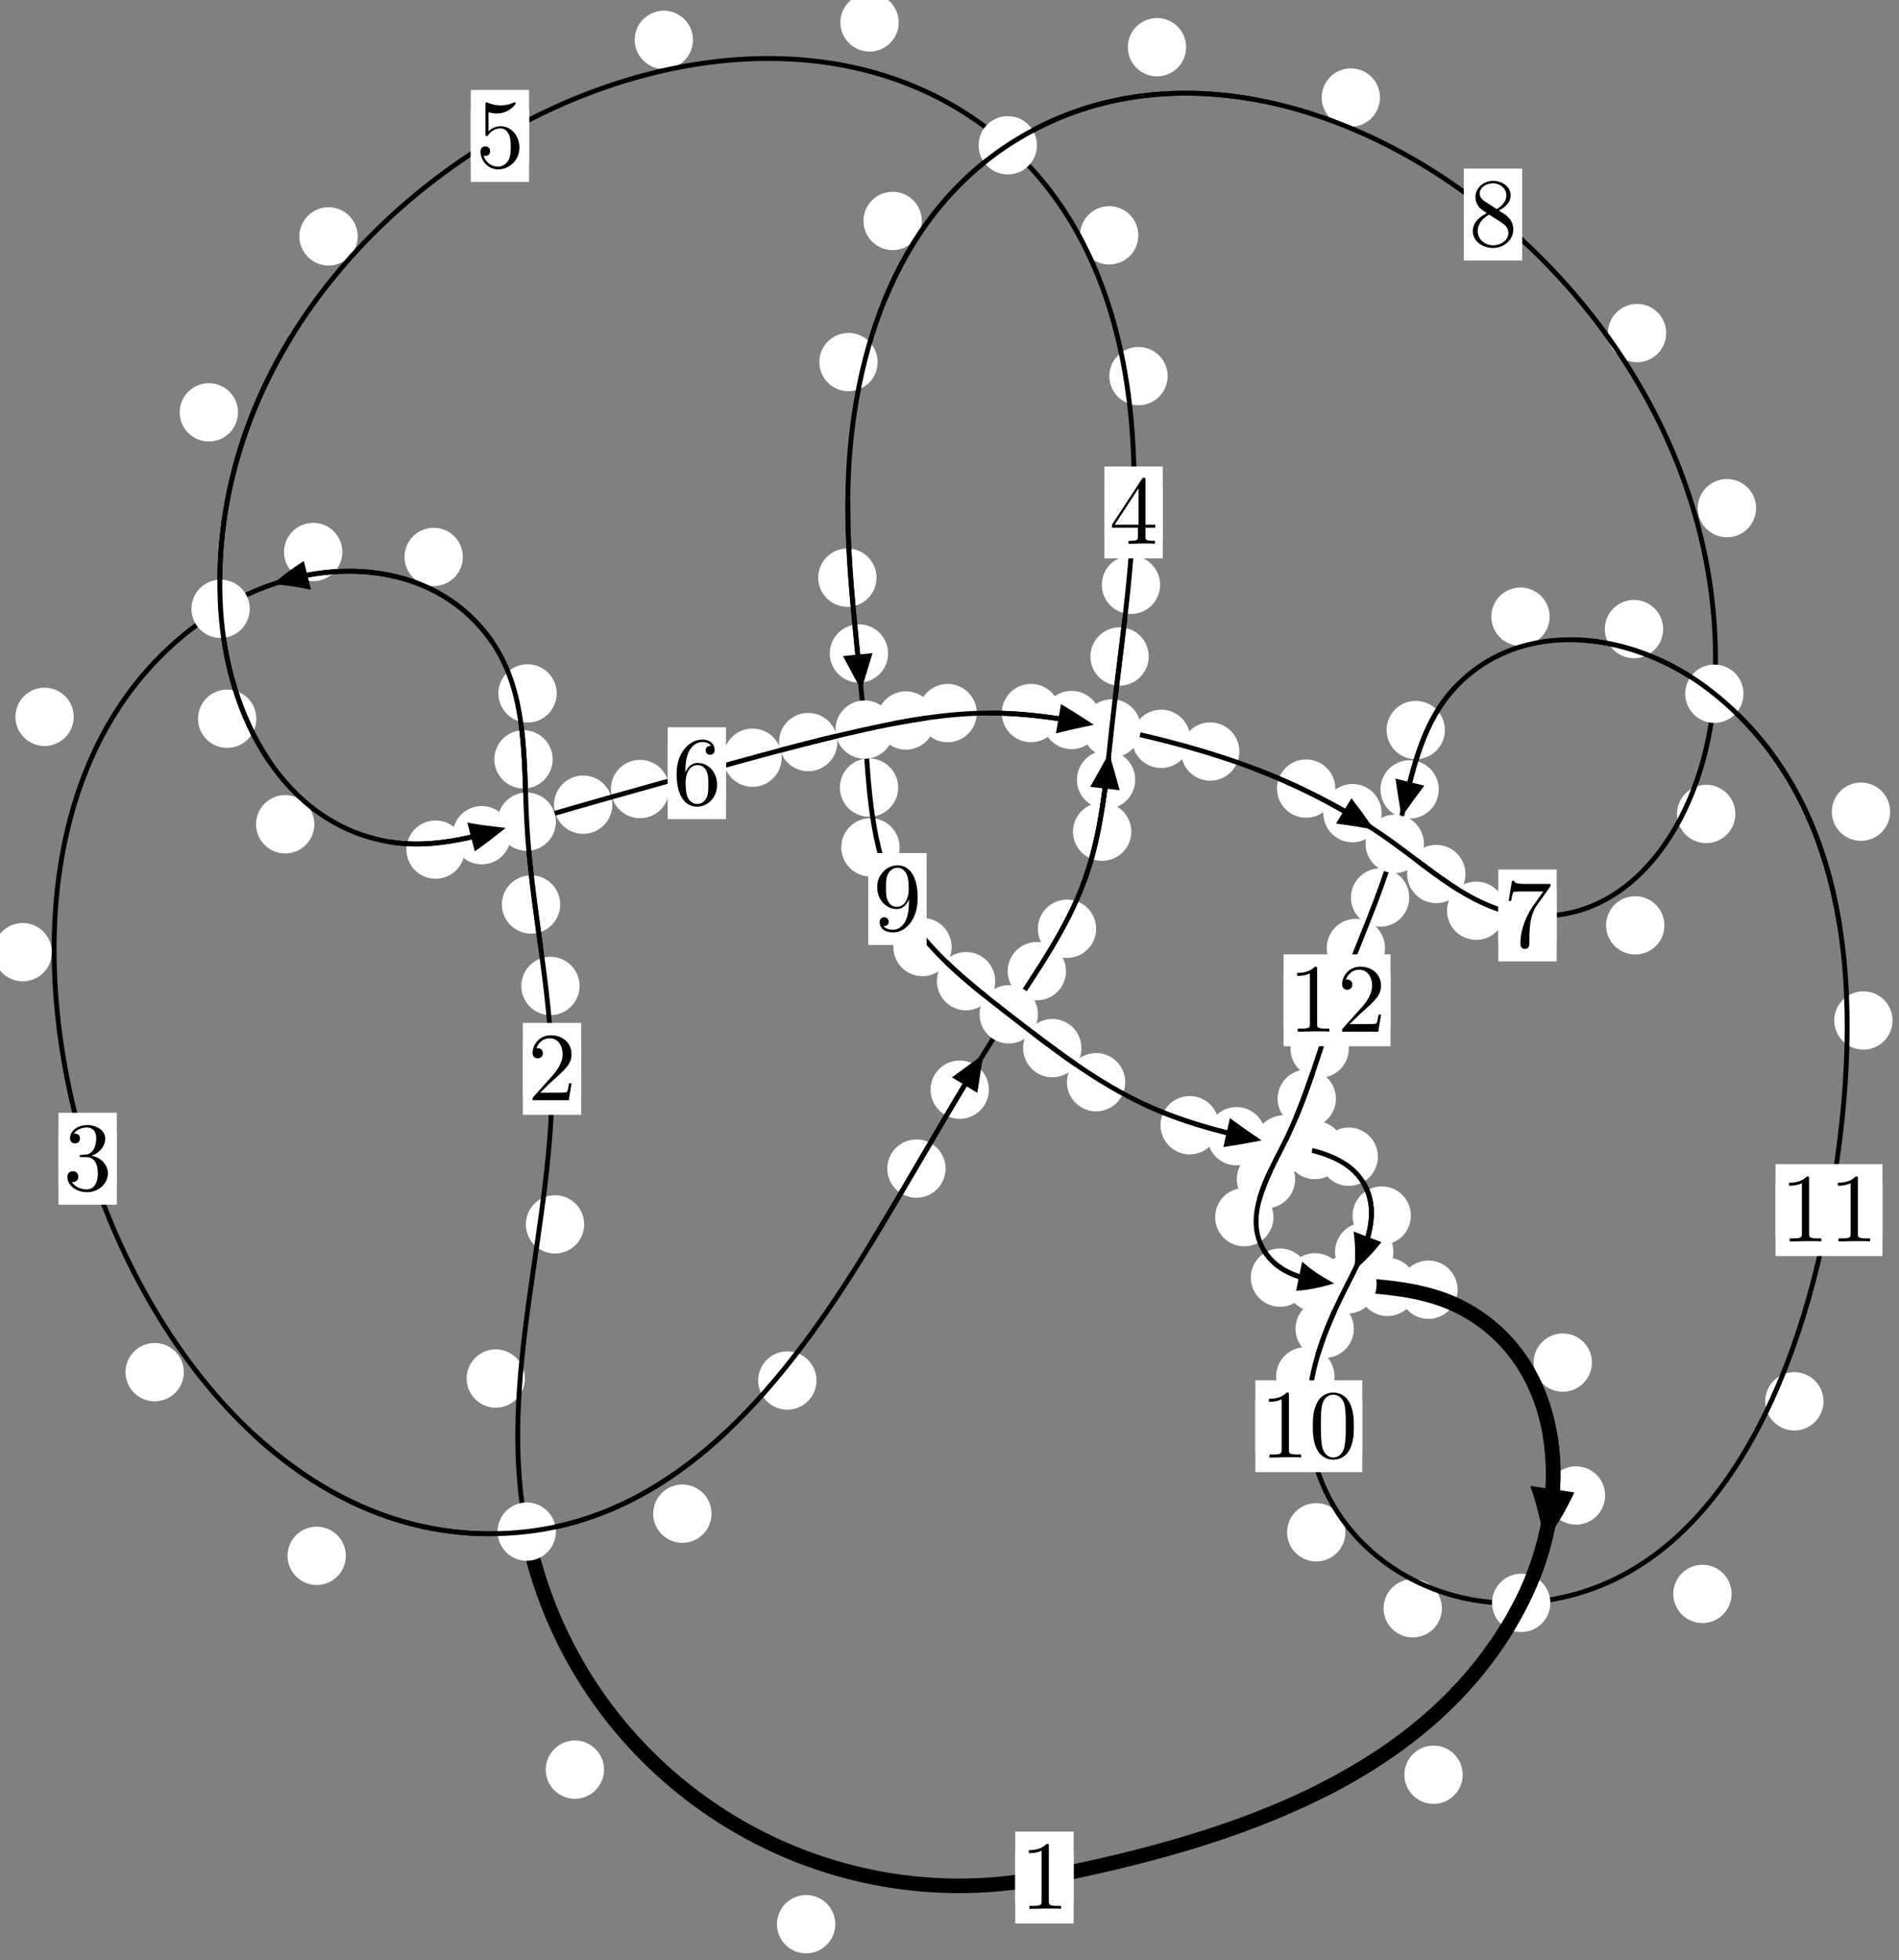 <?xml version="1.0"?>
<!-- Created by MetaPost 1.999 on 2021.07.06:0013 -->
<svg version="1.1" xmlns="http://www.w3.org/2000/svg" xmlns:xlink="http://www.w3.org/1999/xlink" width="194.682" height="200.917" viewBox="0 0 194.682 200.917">
<rect x="0" y="0" width="194.682" height="200.917" fill="#808080" stroke="none"/>
<!-- Original BoundingBox: -54.661392 -43.228943 140.021027 157.688080 -->
  <defs>
    <g transform="scale(0.01,0.01)" id="GLYPHcmr10_48">
      <path style="fill-rule: evenodd;" d="M460 -320C460 -400,455 -480,420 -554C374 -650,292 -666,250 -666C190 -666,117 -640,76 -547C44 -478,39 -400,39 -320C39 -245,43 -155,84 -79C127 2,200 22,249 22C303 22,379 1,423 -94C455 -163,460 -241,460 -320M249 -0C210 -0,151 -25,133 -121C122 -181,122 -273,122 -332C122 -396,122 -462,130 -516C149 -635,224 -644,249 -644C282 -644,348 -626,367 -527C377 -471,377 -395,377 -332C377 -257,377 -189,366 -125C351 -30,294 -0,249 -0"></path>
    </g>
    <g transform="scale(0.01,0.01)" id="GLYPHcmr10_49">
      <path style="fill-rule: evenodd;" d="M294 -640C294 -664,294 -666,271 -666C209 -602,121 -602,89 -602L89 -571C109 -571,168 -571,220 -597L220 -79C220 -43,217 -31,127 -31L95 -31L95 -0L257 -0L130 -3L217 -3L257 -3L297 -3L384 -3L419 -0L419 -31L387 -31C297 -31,294 -42,294 -79"></path>
    </g>
    <g transform="scale(0.01,0.01)" id="GLYPHcmr10_50">
      <path style="fill-rule: evenodd;" d="M127 -77L233 -180C389 -318,449 -372,449 -472C449 -586,359 -666,237 -666C124 -666,50 -574,50 -485C50 -429,100 -429,103 -429C120 -429,155 -441,155 -482C155 -508,137 -534,102 -534C94 -534,92 -534,89 -533C112 -598,166 -635,224 -635C315 -635,358 -554,358 -472C358 -392,308 -313,253 -251L61 -37C50 -26,50 -24,50 -0L421 -0L449 -174L424 -174C419 -144,412 -100,402 -85C395 -77,329 -77,307 -77"></path>
    </g>
    <g transform="scale(0.01,0.01)" id="GLYPHcmr10_51">
      <path style="fill-rule: evenodd;" d="M290 -352C372 -379,430 -449,430 -528C430 -610,342 -666,246 -666C145 -666,69 -606,69 -530C69 -497,91 -478,120 -478C151 -478,171 -500,171 -529C171 -579,124 -579,109 -579C140 -628,206 -641,242 -641C283 -641,338 -619,338 -529C338 -517,336 -459,310 -415C280 -367,246 -364,221 -363C213 -362,189 -360,182 -360C174 -359,167 -358,167 -348C167 -337,174 -337,191 -337L235 -337C317 -337,354 -269,354 -171C354 -35,285 -6,241 -6C198 -6,123 -23,88 -82C123 -77,154 -99,154 -137C154 -173,127 -193,98 -193C74 -193,42 -179,42 -135C42 -44,135 22,244 22C366 22,457 -69,457 -171C457 -253,394 -331,290 -352"></path>
    </g>
    <g transform="scale(0.01,0.01)" id="GLYPHcmr10_52">
      <path style="fill-rule: evenodd;" d="M294 -165L294 -78C294 -42,292 -31,218 -31L197 -31L197 -0L332 -0L238 -3L290 -3L332 -3L374 -3L427 -3L468 -0L468 -31L447 -31C373 -31,371 -42,371 -78L371 -165L471 -165L471 -196L371 -196L371 -651C371 -671,371 -677,355 -677C346 -677,343 -677,335 -665L28 -196L28 -165M300 -196L56 -196L300 -569"></path>
    </g>
    <g transform="scale(0.01,0.01)" id="GLYPHcmr10_53">
      <path style="fill-rule: evenodd;" d="M449 -201C449 -320,367 -420,259 -420C211 -420,168 -404,132 -369L132 -564C152 -558,185 -551,217 -551C340 -551,410 -642,410 -655C410 -661,407 -666,400 -666C399 -666,397 -666,392 -663C372 -654,323 -634,256 -634C216 -634,170 -641,123 -662C115 -665,113 -665,111 -665C101 -665,101 -657,101 -641L101 -345C101 -327,101 -319,115 -319C122 -319,124 -322,128 -328C139 -344,176 -398,257 -398C309 -398,334 -352,342 -334C358 -297,360 -258,360 -208C360 -173,360 -113,336 -71C312 -32,275 -6,229 -6C156 -6,99 -59,82 -118C85 -117,88 -116,99 -116C132 -116,149 -141,149 -165C149 -189,132 -214,99 -214C85 -214,50 -207,50 -161C50 -75,119 22,231 22C347 22,449 -74,449 -201"></path>
    </g>
    <g transform="scale(0.01,0.01)" id="GLYPHcmr10_54">
      <path style="fill-rule: evenodd;" d="M132 -328L132 -352C132 -605,256 -641,307 -641C331 -641,373 -635,395 -601C380 -601,340 -601,340 -556C340 -525,364 -510,386 -510C402 -510,432 -519,432 -558C432 -618,388 -666,305 -666C177 -666,42 -537,42 -316C42 -49,158 22,251 22C362 22,457 -72,457 -204C457 -331,368 -427,257 -427C189 -427,152 -376,132 -328M251 -6C188 -6,158 -66,152 -81C134 -128,134 -208,134 -226C134 -304,166 -404,256 -404C272 -404,318 -404,349 -342C367 -305,367 -254,367 -205C367 -157,367 -107,350 -71C320 -11,274 -6,251 -6"></path>
    </g>
    <g transform="scale(0.01,0.01)" id="GLYPHcmr10_55">
      <path style="fill-rule: evenodd;" d="M476 -609C485 -621,485 -623,485 -644L242 -644C120 -644,118 -657,114 -676L89 -676L56 -470L81 -470C84 -486,93 -549,106 -561C113 -567,191 -567,204 -567L411 -567C400 -551,321 -442,299 -409C209 -274,176 -135,176 -33C176 -23,176 22,222 22C268 22,268 -23,268 -33L268 -84C268 -139,271 -194,279 -248C283 -271,297 -357,341 -419"></path>
    </g>
    <g transform="scale(0.01,0.01)" id="GLYPHcmr10_56">
      <path style="fill-rule: evenodd;" d="M163 -457C117 -487,113 -521,113 -538C113 -599,178 -641,249 -641C322 -641,386 -589,386 -517C386 -460,347 -412,287 -377M309 -362C381 -399,430 -451,430 -517C430 -609,341 -666,250 -666C150 -666,69 -592,69 -499C69 -481,71 -436,113 -389C124 -377,161 -352,186 -335C128 -306,42 -250,42 -151C42 -45,144 22,249 22C362 22,457 -61,457 -168C457 -204,446 -249,408 -291C389 -312,373 -322,309 -362M209 -320L332 -242C360 -223,407 -193,407 -132C407 -58,332 -6,250 -6C164 -6,92 -68,92 -151C92 -209,124 -273,209 -320"></path>
    </g>
    <g transform="scale(0.01,0.01)" id="GLYPHcmr10_57">
      <path style="fill-rule: evenodd;" d="M367 -318L367 -286C367 -52,263 -6,205 -6C188 -6,134 -8,107 -42C151 -42,159 -71,159 -88C159 -119,135 -134,113 -134C97 -134,67 -125,67 -86C67 -19,121 22,206 22C335 22,457 -114,457 -329C457 -598,342 -666,253 -666C198 -666,149 -648,106 -603C65 -558,42 -516,42 -441C42 -316,130 -218,242 -218C303 -218,344 -260,367 -318M243 -241C227 -241,181 -241,150 -304C132 -341,132 -391,132 -440C132 -494,132 -541,153 -578C180 -628,218 -641,253 -641C299 -641,332 -607,349 -562C361 -530,365 -467,365 -421C365 -338,331 -241,243 -241"></path>
    </g>
  </defs>
  <path d="M85.631 197.24C85.631 196.448,85.316 195.687,84.755 195.127C84.195 194.566,83.435 194.251,82.642 194.251C81.849 194.251,81.089 194.566,80.529 195.127C79.968 195.687,79.653 196.448,79.653 197.24C79.653 198.033,79.968 198.793,80.529 199.354C81.089 199.914,81.849 200.229,82.642 200.229C83.435 200.229,84.195 199.914,84.755 199.354C85.316 198.793,85.631 198.033,85.631 197.24Z" style="fill: rgb(100%,100%,100%);stroke: none;"></path>
  <path d="M110.062 192.461C110.062 191.668,109.747 190.908,109.187 190.347C108.626 189.787,107.866 189.472,107.073 189.472C106.281 189.472,105.521 189.787,104.96 190.347C104.4 190.908,104.085 191.668,104.085 192.461C104.085 193.253,104.4 194.014,104.96 194.574C105.521 195.135,106.281 195.45,107.073 195.45C107.866 195.45,108.626 195.135,109.187 194.574C109.747 194.014,110.062 193.253,110.062 192.461Z" style="fill: rgb(100%,100%,100%);stroke: none;"></path>
  <path d="M53.815 141.309C53.815 140.516,53.5 139.756,52.94 139.196C52.379 138.635,51.619 138.32,50.826 138.32C50.034 138.32,49.274 138.635,48.713 139.196C48.153 139.756,47.838 140.516,47.838 141.309C47.838 142.102,48.153 142.862,48.713 143.422C49.274 143.983,50.034 144.298,50.826 144.298C51.619 144.298,52.379 143.983,52.94 143.422C53.5 142.862,53.815 142.102,53.815 141.309Z" style="fill: rgb(100%,100%,100%);stroke: none;"></path>
  <path d="M61.924 181.4C61.924 180.608,61.609 179.847,61.048 179.287C60.488 178.727,59.728 178.412,58.935 178.412C58.142 178.412,57.382 178.727,56.822 179.287C56.261 179.847,55.946 180.608,55.946 181.4C55.946 182.193,56.261 182.953,56.822 183.514C57.382 184.074,58.142 184.389,58.935 184.389C59.728 184.389,60.488 184.074,61.048 183.514C61.609 182.953,61.924 182.193,61.924 181.4Z" style="fill: rgb(100%,100%,100%);stroke: none;"></path>
  <path d="M59.418 101.067C59.418 100.274,59.103 99.514,58.542 98.954C57.982 98.393,57.222 98.078,56.429 98.078C55.636 98.078,54.876 98.393,54.316 98.954C53.755 99.514,53.44 100.274,53.44 101.067C53.44 101.86,53.755 102.62,54.316 103.18C54.876 103.741,55.636 104.056,56.429 104.056C57.222 104.056,57.982 103.741,58.542 103.18C59.103 102.62,59.418 101.86,59.418 101.067Z" style="fill: rgb(100%,100%,100%);stroke: none;"></path>
  <path d="M59.887 125.503C59.887 124.711,59.572 123.95,59.012 123.39C58.451 122.83,57.691 122.515,56.898 122.515C56.106 122.515,55.346 122.83,54.785 123.39C54.225 123.95,53.91 124.711,53.91 125.503C53.91 126.296,54.225 127.056,54.785 127.617C55.346 128.177,56.106 128.492,56.898 128.492C57.691 128.492,58.451 128.177,59.012 127.617C59.572 127.056,59.887 126.296,59.887 125.503Z" style="fill: rgb(100%,100%,100%);stroke: none;"></path>
  <path d="M56.657 77.838C56.657 77.046,56.342 76.285,55.782 75.725C55.221 75.164,54.461 74.85,53.668 74.85C52.876 74.85,52.116 75.164,51.555 75.725C50.995 76.285,50.68 77.046,50.68 77.838C50.68 78.631,50.995 79.391,51.555 79.952C52.116 80.512,52.876 80.827,53.668 80.827C54.461 80.827,55.221 80.512,55.782 79.952C56.342 79.391,56.657 78.631,56.657 77.838Z" style="fill: rgb(100%,100%,100%);stroke: none;"></path>
  <path d="M57.43 92.714C57.43 91.922,57.115 91.161,56.554 90.601C55.994 90.04,55.233 89.726,54.441 89.726C53.648 89.726,52.888 90.04,52.327 90.601C51.767 91.161,51.452 91.922,51.452 92.714C51.452 93.507,51.767 94.267,52.327 94.828C52.888 95.388,53.648 95.703,54.441 95.703C55.233 95.703,55.994 95.388,56.554 94.828C57.115 94.267,57.43 93.507,57.43 92.714Z" style="fill: rgb(100%,100%,100%);stroke: none;"></path>
  <path d="M47.448 57.088C47.448 56.296,47.133 55.535,46.572 54.975C46.012 54.414,45.252 54.099,44.459 54.099C43.666 54.099,42.906 54.414,42.346 54.975C41.785 55.535,41.47 56.296,41.47 57.088C41.47 57.881,41.785 58.641,42.346 59.202C42.906 59.762,43.666 60.077,44.459 60.077C45.252 60.077,46.012 59.762,46.572 59.202C47.133 58.641,47.448 57.881,47.448 57.088Z" style="fill: rgb(100%,100%,100%);stroke: none;"></path>
  <path d="M57.073 71.078C57.073 70.285,56.758 69.525,56.197 68.964C55.637 68.404,54.877 68.089,54.084 68.089C53.291 68.089,52.531 68.404,51.971 68.964C51.41 69.525,51.095 70.285,51.095 71.078C51.095 71.87,51.41 72.63,51.971 73.191C52.531 73.751,53.291 74.066,54.084 74.066C54.877 74.066,55.637 73.751,56.197 73.191C56.758 72.63,57.073 71.87,57.073 71.078Z" style="fill: rgb(100%,100%,100%);stroke: none;"></path>
  <path d="M7.556 73.48C7.556 72.687,7.241 71.927,6.681 71.367C6.12 70.806,5.36 70.491,4.568 70.491C3.775 70.491,3.015 70.806,2.454 71.367C1.894 71.927,1.579 72.687,1.579 73.48C1.579 74.273,1.894 75.033,2.454 75.593C3.015 76.154,3.775 76.469,4.568 76.469C5.36 76.469,6.12 76.154,6.681 75.593C7.241 75.033,7.556 74.273,7.556 73.48Z" style="fill: rgb(100%,100%,100%);stroke: none;"></path>
  <path d="M35.096 56.582C35.096 55.789,34.781 55.029,34.22 54.468C33.66 53.908,32.9 53.593,32.107 53.593C31.314 53.593,30.554 53.908,29.994 54.468C29.433 55.029,29.118 55.789,29.118 56.582C29.118 57.374,29.433 58.134,29.994 58.695C30.554 59.255,31.314 59.57,32.107 59.57C32.9 59.57,33.66 59.255,34.22 58.695C34.781 58.134,35.096 57.374,35.096 56.582Z" style="fill: rgb(100%,100%,100%);stroke: none;"></path>
  <path d="M18.845 140.655C18.845 139.863,18.53 139.102,17.969 138.542C17.409 137.981,16.649 137.666,15.856 137.666C15.063 137.666,14.303 137.981,13.743 138.542C13.182 139.102,12.867 139.863,12.867 140.655C12.867 141.448,13.182 142.208,13.743 142.769C14.303 143.329,15.063 143.644,15.856 143.644C16.649 143.644,17.409 143.329,17.969 142.769C18.53 142.208,18.845 141.448,18.845 140.655Z" style="fill: rgb(100%,100%,100%);stroke: none;"></path>
  <path d="M5.316 97.605C5.316 96.812,5.001 96.052,4.441 95.492C3.88 94.931,3.12 94.616,2.327 94.616C1.535 94.616,0.775 94.931,0.214 95.492C-0.346 96.052,-0.661 96.812,-0.661 97.605C-0.661 98.398,-0.346 99.158,0.214 99.718C0.775 100.279,1.535 100.594,2.327 100.594C3.12 100.594,3.88 100.279,4.441 99.718C5.001 99.158,5.316 98.398,5.316 97.605Z" style="fill: rgb(100%,100%,100%);stroke: none;"></path>
  <path d="M72.943 155.162C72.943 154.369,72.628 153.609,72.068 153.048C71.507 152.488,70.747 152.173,69.954 152.173C69.162 152.173,68.401 152.488,67.841 153.048C67.28 153.609,66.965 154.369,66.965 155.162C66.965 155.954,67.28 156.715,67.841 157.275C68.401 157.836,69.162 158.151,69.954 158.151C70.747 158.151,71.507 157.836,72.068 157.275C72.628 156.715,72.943 155.954,72.943 155.162Z" style="fill: rgb(100%,100%,100%);stroke: none;"></path>
  <path d="M35.455 159.481C35.455 158.688,35.14 157.928,34.58 157.368C34.019 156.807,33.259 156.492,32.467 156.492C31.674 156.492,30.914 156.807,30.353 157.368C29.793 157.928,29.478 158.688,29.478 159.481C29.478 160.274,29.793 161.034,30.353 161.594C30.914 162.155,31.674 162.47,32.467 162.47C33.259 162.47,34.019 162.155,34.58 161.594C35.14 161.034,35.455 160.274,35.455 159.481Z" style="fill: rgb(100%,100%,100%);stroke: none;"></path>
  <path d="M96.94 119.787C96.94 118.994,96.625 118.234,96.065 117.674C95.504 117.113,94.744 116.798,93.951 116.798C93.159 116.798,92.399 117.113,91.838 117.674C91.278 118.234,90.963 118.994,90.963 119.787C90.963 120.58,91.278 121.34,91.838 121.9C92.399 122.461,93.159 122.776,93.951 122.776C94.744 122.776,95.504 122.461,96.065 121.9C96.625 121.34,96.94 120.58,96.94 119.787Z" style="fill: rgb(100%,100%,100%);stroke: none;"></path>
  <path d="M83.705 141.51C83.705 140.717,83.39 139.957,82.829 139.397C82.269 138.836,81.509 138.521,80.716 138.521C79.923 138.521,79.163 138.836,78.603 139.397C78.042 139.957,77.727 140.717,77.727 141.51C77.727 142.303,78.042 143.063,78.603 143.623C79.163 144.184,79.923 144.499,80.716 144.499C81.509 144.499,82.269 144.184,82.829 143.623C83.39 143.063,83.705 142.303,83.705 141.51Z" style="fill: rgb(100%,100%,100%);stroke: none;"></path>
  <path d="M109.284 99.549C109.284 98.756,108.969 97.996,108.409 97.435C107.848 96.875,107.088 96.56,106.295 96.56C105.503 96.56,104.743 96.875,104.182 97.435C103.622 97.996,103.307 98.756,103.307 99.549C103.307 100.341,103.622 101.101,104.182 101.662C104.743 102.222,105.503 102.537,106.295 102.537C107.088 102.537,107.848 102.222,108.409 101.662C108.969 101.101,109.284 100.341,109.284 99.549Z" style="fill: rgb(100%,100%,100%);stroke: none;"></path>
  <path d="M101.377 111.698C101.377 110.906,101.062 110.146,100.502 109.585C99.941 109.025,99.181 108.71,98.388 108.71C97.596 108.71,96.836 109.025,96.275 109.585C95.715 110.146,95.4 110.906,95.4 111.698C95.4 112.491,95.715 113.251,96.275 113.812C96.836 114.372,97.596 114.687,98.388 114.687C99.181 114.687,99.941 114.372,100.502 113.812C101.062 113.251,101.377 112.491,101.377 111.698Z" style="fill: rgb(100%,100%,100%);stroke: none;"></path>
  <path d="M115.978 85.254C115.978 84.461,115.663 83.701,115.102 83.141C114.542 82.58,113.782 82.265,112.989 82.265C112.196 82.265,111.436 82.58,110.876 83.141C110.315 83.701,110 84.461,110 85.254C110 86.047,110.315 86.807,110.876 87.367C111.436 87.928,112.196 88.243,112.989 88.243C113.782 88.243,114.542 87.928,115.102 87.367C115.663 86.807,115.978 86.047,115.978 85.254Z" style="fill: rgb(100%,100%,100%);stroke: none;"></path>
  <path d="M112.376 95.204C112.376 94.411,112.061 93.651,111.501 93.091C110.94 92.53,110.18 92.215,109.387 92.215C108.595 92.215,107.835 92.53,107.274 93.091C106.714 93.651,106.399 94.411,106.399 95.204C106.399 95.997,106.714 96.757,107.274 97.317C107.835 97.878,108.595 98.193,109.387 98.193C110.18 98.193,110.94 97.878,111.501 97.317C112.061 96.757,112.376 95.997,112.376 95.204Z" style="fill: rgb(100%,100%,100%);stroke: none;"></path>
  <path d="M117.764 67.294C117.764 66.501,117.449 65.741,116.888 65.181C116.328 64.62,115.568 64.305,114.775 64.305C113.982 64.305,113.222 64.62,112.662 65.181C112.101 65.741,111.786 66.501,111.786 67.294C111.786 68.087,112.101 68.847,112.662 69.407C113.222 69.968,113.982 70.283,114.775 70.283C115.568 70.283,116.328 69.968,116.888 69.407C117.449 68.847,117.764 68.087,117.764 67.294Z" style="fill: rgb(100%,100%,100%);stroke: none;"></path>
  <path d="M116.381 79.928C116.381 79.135,116.066 78.375,115.506 77.814C114.945 77.254,114.185 76.939,113.393 76.939C112.6 76.939,111.84 77.254,111.279 77.814C110.719 78.375,110.404 79.135,110.404 79.928C110.404 80.72,110.719 81.48,111.279 82.041C111.84 82.601,112.6 82.916,113.393 82.916C114.185 82.916,114.945 82.601,115.506 82.041C116.066 81.48,116.381 80.72,116.381 79.928Z" style="fill: rgb(100%,100%,100%);stroke: none;"></path>
  <path d="M119.704 38.555C119.704 37.762,119.389 37.002,118.829 36.441C118.268 35.881,117.508 35.566,116.715 35.566C115.923 35.566,115.163 35.881,114.602 36.441C114.042 37.002,113.727 37.762,113.727 38.555C113.727 39.347,114.042 40.107,114.602 40.668C115.163 41.228,115.923 41.543,116.715 41.543C117.508 41.543,118.268 41.228,118.829 40.668C119.389 40.107,119.704 39.347,119.704 38.555Z" style="fill: rgb(100%,100%,100%);stroke: none;"></path>
  <path d="M118.932 59.949C118.932 59.156,118.617 58.396,118.057 57.836C117.496 57.275,116.736 56.96,115.943 56.96C115.151 56.96,114.39 57.275,113.83 57.836C113.269 58.396,112.955 59.156,112.955 59.949C112.955 60.742,113.269 61.502,113.83 62.062C114.39 62.623,115.151 62.938,115.943 62.938C116.736 62.938,117.496 62.623,118.057 62.062C118.617 61.502,118.932 60.742,118.932 59.949Z" style="fill: rgb(100%,100%,100%);stroke: none;"></path>
  <path d="M92.134 2.301C92.134 1.508,91.819 0.748,91.258 0.187C90.698 -0.373,89.938 -0.688,89.145 -0.688C88.352 -0.688,87.592 -0.373,87.032 0.187C86.471 0.748,86.156 1.508,86.156 2.301C86.156 3.093,86.471 3.853,87.032 4.414C87.592 4.974,88.352 5.289,89.145 5.289C89.938 5.289,90.698 4.974,91.258 4.414C91.819 3.853,92.134 3.093,92.134 2.301Z" style="fill: rgb(100%,100%,100%);stroke: none;"></path>
  <path d="M116.7 24.124C116.7 23.332,116.385 22.571,115.825 22.011C115.264 21.45,114.504 21.135,113.712 21.135C112.919 21.135,112.159 21.45,111.598 22.011C111.038 22.571,110.723 23.332,110.723 24.124C110.723 24.917,111.038 25.677,111.598 26.238C112.159 26.798,112.919 27.113,113.712 27.113C114.504 27.113,115.264 26.798,115.825 26.238C116.385 25.677,116.7 24.917,116.7 24.124Z" style="fill: rgb(100%,100%,100%);stroke: none;"></path>
  <path d="M36.67 24.232C36.67 23.439,36.355 22.679,35.794 22.119C35.234 21.558,34.474 21.243,33.681 21.243C32.888 21.243,32.128 21.558,31.568 22.119C31.007 22.679,30.692 23.439,30.692 24.232C30.692 25.025,31.007 25.785,31.568 26.345C32.128 26.906,32.888 27.221,33.681 27.221C34.474 27.221,35.234 26.906,35.794 26.345C36.355 25.785,36.67 25.025,36.67 24.232Z" style="fill: rgb(100%,100%,100%);stroke: none;"></path>
  <path d="M71.042 4.085C71.042 3.292,70.727 2.532,70.167 1.971C69.606 1.411,68.846 1.096,68.053 1.096C67.261 1.096,66.501 1.411,65.94 1.971C65.38 2.532,65.065 3.292,65.065 4.085C65.065 4.877,65.38 5.637,65.94 6.198C66.501 6.758,67.261 7.073,68.053 7.073C68.846 7.073,69.606 6.758,70.167 6.198C70.727 5.637,71.042 4.877,71.042 4.085Z" style="fill: rgb(100%,100%,100%);stroke: none;"></path>
  <path d="M26.278 73.676C26.278 72.884,25.963 72.124,25.402 71.563C24.842 71.003,24.082 70.688,23.289 70.688C22.496 70.688,21.736 71.003,21.176 71.563C20.615 72.124,20.3 72.884,20.3 73.676C20.3 74.469,20.615 75.229,21.176 75.79C21.736 76.35,22.496 76.665,23.289 76.665C24.082 76.665,24.842 76.35,25.402 75.79C25.963 75.229,26.278 74.469,26.278 73.676Z" style="fill: rgb(100%,100%,100%);stroke: none;"></path>
  <path d="M24.399 42.268C24.399 41.475,24.084 40.715,23.523 40.155C22.963 39.594,22.203 39.279,21.41 39.279C20.617 39.279,19.857 39.594,19.297 40.155C18.736 40.715,18.421 41.475,18.421 42.268C18.421 43.061,18.736 43.821,19.297 44.381C19.857 44.942,20.617 45.257,21.41 45.257C22.203 45.257,22.963 44.942,23.523 44.381C24.084 43.821,24.399 43.061,24.399 42.268Z" style="fill: rgb(100%,100%,100%);stroke: none;"></path>
  <path d="M47.646 87.092C47.646 86.299,47.331 85.539,46.77 84.978C46.21 84.418,45.45 84.103,44.657 84.103C43.864 84.103,43.104 84.418,42.544 84.978C41.983 85.539,41.668 86.299,41.668 87.092C41.668 87.884,41.983 88.645,42.544 89.205C43.104 89.765,43.864 90.08,44.657 90.08C45.45 90.08,46.21 89.765,46.77 89.205C47.331 88.645,47.646 87.884,47.646 87.092Z" style="fill: rgb(100%,100%,100%);stroke: none;"></path>
  <path d="M32.226 84.491C32.226 83.699,31.911 82.938,31.35 82.378C30.79 81.817,30.03 81.502,29.237 81.502C28.444 81.502,27.684 81.817,27.124 82.378C26.563 82.938,26.248 83.699,26.248 84.491C26.248 85.284,26.563 86.044,27.124 86.605C27.684 87.165,28.444 87.48,29.237 87.48C30.03 87.48,30.79 87.165,31.35 86.605C31.911 86.044,32.226 85.284,32.226 84.491Z" style="fill: rgb(100%,100%,100%);stroke: none;"></path>
  <path d="M62.776 82.484C62.776 81.692,62.461 80.932,61.9 80.371C61.34 79.811,60.58 79.496,59.787 79.496C58.994 79.496,58.234 79.811,57.674 80.371C57.113 80.932,56.798 81.692,56.798 82.484C56.798 83.277,57.113 84.037,57.674 84.598C58.234 85.158,58.994 85.473,59.787 85.473C60.58 85.473,61.34 85.158,61.9 84.598C62.461 84.037,62.776 83.277,62.776 82.484Z" style="fill: rgb(100%,100%,100%);stroke: none;"></path>
  <path d="M52.376 85.612C52.376 84.82,52.061 84.06,51.501 83.499C50.94 82.939,50.18 82.624,49.387 82.624C48.594 82.624,47.834 82.939,47.274 83.499C46.713 84.06,46.398 84.82,46.398 85.612C46.398 86.405,46.713 87.165,47.274 87.726C47.834 88.286,48.594 88.601,49.387 88.601C50.18 88.601,50.94 88.286,51.501 87.726C52.061 87.165,52.376 86.405,52.376 85.612Z" style="fill: rgb(100%,100%,100%);stroke: none;"></path>
  <path d="M80.135 77.672C80.135 76.879,79.82 76.119,79.26 75.559C78.699 74.998,77.939 74.683,77.146 74.683C76.354 74.683,75.593 74.998,75.033 75.559C74.472 76.119,74.158 76.879,74.158 77.672C74.158 78.465,74.472 79.225,75.033 79.785C75.593 80.346,76.354 80.661,77.146 80.661C77.939 80.661,78.699 80.346,79.26 79.785C79.82 79.225,80.135 78.465,80.135 77.672Z" style="fill: rgb(100%,100%,100%);stroke: none;"></path>
  <path d="M68.603 80.881C68.603 80.088,68.288 79.328,67.727 78.767C67.167 78.207,66.407 77.892,65.614 77.892C64.821 77.892,64.061 78.207,63.501 78.767C62.94 79.328,62.625 80.088,62.625 80.881C62.625 81.673,62.94 82.434,63.501 82.994C64.061 83.555,64.821 83.87,65.614 83.87C66.407 83.87,67.167 83.555,67.727 82.994C68.288 82.434,68.603 81.673,68.603 80.881Z" style="fill: rgb(100%,100%,100%);stroke: none;"></path>
  <path d="M95.859 73.855C95.859 73.063,95.544 72.303,94.984 71.742C94.423 71.182,93.663 70.867,92.871 70.867C92.078 70.867,91.318 71.182,90.757 71.742C90.197 72.303,89.882 73.063,89.882 73.855C89.882 74.648,90.197 75.408,90.757 75.969C91.318 76.529,92.078 76.844,92.871 76.844C93.663 76.844,94.423 76.529,94.984 75.969C95.544 75.408,95.859 74.648,95.859 73.855Z" style="fill: rgb(100%,100%,100%);stroke: none;"></path>
  <path d="M85.844 76.067C85.844 75.274,85.529 74.514,84.968 73.953C84.408 73.393,83.648 73.078,82.855 73.078C82.062 73.078,81.302 73.393,80.742 73.953C80.181 74.514,79.866 75.274,79.866 76.067C79.866 76.859,80.181 77.62,80.742 78.18C81.302 78.741,82.062 79.056,82.855 79.056C83.648 79.056,84.408 78.741,84.968 78.18C85.529 77.62,85.844 76.859,85.844 76.067Z" style="fill: rgb(100%,100%,100%);stroke: none;"></path>
  <path d="M108.679 73.092C108.679 72.299,108.364 71.539,107.803 70.979C107.243 70.418,106.483 70.103,105.69 70.103C104.897 70.103,104.137 70.418,103.577 70.979C103.016 71.539,102.701 72.299,102.701 73.092C102.701 73.885,103.016 74.645,103.577 75.205C104.137 75.766,104.897 76.081,105.69 76.081C106.483 76.081,107.243 75.766,107.803 75.205C108.364 74.645,108.679 73.885,108.679 73.092Z" style="fill: rgb(100%,100%,100%);stroke: none;"></path>
  <path d="M100.14 73.096C100.14 72.304,99.825 71.543,99.265 70.983C98.704 70.422,97.944 70.108,97.151 70.108C96.359 70.108,95.598 70.422,95.038 70.983C94.477 71.543,94.162 72.304,94.162 73.096C94.162 73.889,94.477 74.649,95.038 75.21C95.598 75.77,96.359 76.085,97.151 76.085C97.944 76.085,98.704 75.77,99.265 75.21C99.825 74.649,100.14 73.889,100.14 73.096Z" style="fill: rgb(100%,100%,100%);stroke: none;"></path>
  <path d="M122.03 75.737C122.03 74.944,121.715 74.184,121.155 73.624C120.594 73.063,119.834 72.748,119.041 72.748C118.249 72.748,117.489 73.063,116.928 73.624C116.368 74.184,116.053 74.944,116.053 75.737C116.053 76.53,116.368 77.29,116.928 77.85C117.489 78.411,118.249 78.726,119.041 78.726C119.834 78.726,120.594 78.411,121.155 77.85C121.715 77.29,122.03 76.53,122.03 75.737Z" style="fill: rgb(100%,100%,100%);stroke: none;"></path>
  <path d="M112.841 73.805C112.841 73.012,112.526 72.252,111.965 71.692C111.405 71.131,110.645 70.816,109.852 70.816C109.059 70.816,108.299 71.131,107.739 71.692C107.178 72.252,106.863 73.012,106.863 73.805C106.863 74.598,107.178 75.358,107.739 75.918C108.299 76.479,109.059 76.794,109.852 76.794C110.645 76.794,111.405 76.479,111.965 75.918C112.526 75.358,112.841 74.598,112.841 73.805Z" style="fill: rgb(100%,100%,100%);stroke: none;"></path>
  <path d="M136.892 80.836C136.892 80.043,136.577 79.283,136.016 78.722C135.456 78.162,134.696 77.847,133.903 77.847C133.11 77.847,132.35 78.162,131.79 78.722C131.229 79.283,130.914 80.043,130.914 80.836C130.914 81.628,131.229 82.388,131.79 82.949C132.35 83.509,133.11 83.824,133.903 83.824C134.696 83.824,135.456 83.509,136.016 82.949C136.577 82.388,136.892 81.628,136.892 80.836Z" style="fill: rgb(100%,100%,100%);stroke: none;"></path>
  <path d="M127.059 77.039C127.059 76.246,126.744 75.486,126.184 74.925C125.623 74.365,124.863 74.05,124.071 74.05C123.278 74.05,122.518 74.365,121.957 74.925C121.397 75.486,121.082 76.246,121.082 77.039C121.082 77.831,121.397 78.591,121.957 79.152C122.518 79.712,123.278 80.027,124.071 80.027C124.863 80.027,125.623 79.712,126.184 79.152C126.744 78.591,127.059 77.831,127.059 77.039Z" style="fill: rgb(100%,100%,100%);stroke: none;"></path>
  <path d="M150.233 89.59C150.233 88.798,149.918 88.038,149.358 87.477C148.797 86.917,148.037 86.602,147.244 86.602C146.452 86.602,145.691 86.917,145.131 87.477C144.571 88.038,144.256 88.798,144.256 89.59C144.256 90.383,144.571 91.143,145.131 91.704C145.691 92.264,146.452 92.579,147.244 92.579C148.037 92.579,148.797 92.264,149.358 91.704C149.918 91.143,150.233 90.383,150.233 89.59Z" style="fill: rgb(100%,100%,100%);stroke: none;"></path>
  <path d="M141.643 83.354C141.643 82.561,141.328 81.801,140.767 81.241C140.207 80.68,139.447 80.365,138.654 80.365C137.861 80.365,137.101 80.68,136.541 81.241C135.98 81.801,135.665 82.561,135.665 83.354C135.665 84.147,135.98 84.907,136.541 85.467C137.101 86.028,137.861 86.343,138.654 86.343C139.447 86.343,140.207 86.028,140.767 85.467C141.328 84.907,141.643 84.147,141.643 83.354Z" style="fill: rgb(100%,100%,100%);stroke: none;"></path>
  <path d="M170.629 94.855C170.629 94.062,170.315 93.302,169.754 92.741C169.194 92.181,168.433 91.866,167.641 91.866C166.848 91.866,166.088 92.181,165.527 92.741C164.967 93.302,164.652 94.062,164.652 94.855C164.652 95.647,164.967 96.408,165.527 96.968C166.088 97.529,166.848 97.843,167.641 97.843C168.433 97.843,169.194 97.529,169.754 96.968C170.315 96.408,170.629 95.647,170.629 94.855Z" style="fill: rgb(100%,100%,100%);stroke: none;"></path>
  <path d="M154.326 93.356C154.326 92.563,154.011 91.803,153.451 91.242C152.89 90.682,152.13 90.367,151.338 90.367C150.545 90.367,149.785 90.682,149.224 91.242C148.664 91.803,148.349 92.563,148.349 93.356C148.349 94.148,148.664 94.908,149.224 95.469C149.785 96.029,150.545 96.344,151.338 96.344C152.13 96.344,152.89 96.029,153.451 95.469C154.011 94.908,154.326 94.148,154.326 93.356Z" style="fill: rgb(100%,100%,100%);stroke: none;"></path>
  <path d="M180.03 52.089C180.03 51.297,179.715 50.537,179.154 49.976C178.594 49.416,177.834 49.101,177.041 49.101C176.248 49.101,175.488 49.416,174.928 49.976C174.367 50.537,174.052 51.297,174.052 52.089C174.052 52.882,174.367 53.642,174.928 54.203C175.488 54.763,176.248 55.078,177.041 55.078C177.834 55.078,178.594 54.763,179.154 54.203C179.715 53.642,180.03 52.882,180.03 52.089Z" style="fill: rgb(100%,100%,100%);stroke: none;"></path>
  <path d="M177.904 83.436C177.904 82.643,177.59 81.883,177.029 81.322C176.469 80.762,175.708 80.447,174.916 80.447C174.123 80.447,173.363 80.762,172.802 81.322C172.242 81.883,171.927 82.643,171.927 83.436C171.927 84.228,172.242 84.988,172.802 85.549C173.363 86.109,174.123 86.424,174.916 86.424C175.708 86.424,176.469 86.109,177.029 85.549C177.59 84.988,177.904 84.228,177.904 83.436Z" style="fill: rgb(100%,100%,100%);stroke: none;"></path>
  <path d="M141.474 9.998C141.474 9.205,141.159 8.445,140.599 7.885C140.038 7.324,139.278 7.009,138.486 7.009C137.693 7.009,136.933 7.324,136.372 7.885C135.812 8.445,135.497 9.205,135.497 9.998C135.497 10.791,135.812 11.551,136.372 12.111C136.933 12.672,137.693 12.987,138.486 12.987C139.278 12.987,140.038 12.672,140.599 12.111C141.159 11.551,141.474 10.791,141.474 9.998Z" style="fill: rgb(100%,100%,100%);stroke: none;"></path>
  <path d="M170.818 34.143C170.818 33.35,170.503 32.59,169.943 32.03C169.382 31.469,168.622 31.154,167.829 31.154C167.037 31.154,166.276 31.469,165.716 32.03C165.155 32.59,164.84 33.35,164.84 34.143C164.84 34.936,165.155 35.696,165.716 36.256C166.276 36.817,167.037 37.132,167.829 37.132C168.622 37.132,169.382 36.817,169.943 36.256C170.503 35.696,170.818 34.936,170.818 34.143Z" style="fill: rgb(100%,100%,100%);stroke: none;"></path>
  <path d="M94.502 22.648C94.502 21.855,94.187 21.095,93.626 20.534C93.066 19.974,92.305 19.659,91.513 19.659C90.72 19.659,89.96 19.974,89.399 20.534C88.839 21.095,88.524 21.855,88.524 22.648C88.524 23.44,88.839 24.201,89.399 24.761C89.96 25.322,90.72 25.637,91.513 25.637C92.305 25.637,93.066 25.322,93.626 24.761C94.187 24.201,94.502 23.44,94.502 22.648Z" style="fill: rgb(100%,100%,100%);stroke: none;"></path>
  <path d="M121.6 4.838C121.6 4.046,121.285 3.286,120.724 2.725C120.164 2.165,119.404 1.85,118.611 1.85C117.818 1.85,117.058 2.165,116.498 2.725C115.937 3.286,115.622 4.046,115.622 4.838C115.622 5.631,115.937 6.391,116.498 6.952C117.058 7.512,117.818 7.827,118.611 7.827C119.404 7.827,120.164 7.512,120.724 6.952C121.285 6.391,121.6 5.631,121.6 4.838Z" style="fill: rgb(100%,100%,100%);stroke: none;"></path>
  <path d="M89.859 59.214C89.859 58.422,89.544 57.662,88.983 57.101C88.423 56.541,87.663 56.226,86.87 56.226C86.077 56.226,85.317 56.541,84.757 57.101C84.196 57.662,83.881 58.422,83.881 59.214C83.881 60.007,84.196 60.767,84.757 61.328C85.317 61.888,86.077 62.203,86.87 62.203C87.663 62.203,88.423 61.888,88.983 61.328C89.544 60.767,89.859 60.007,89.859 59.214Z" style="fill: rgb(100%,100%,100%);stroke: none;"></path>
  <path d="M89.973 37.116C89.973 36.323,89.658 35.563,89.098 35.002C88.537 34.442,87.777 34.127,86.984 34.127C86.192 34.127,85.431 34.442,84.871 35.002C84.31 35.563,83.996 36.323,83.996 37.116C83.996 37.908,84.31 38.668,84.871 39.229C85.431 39.789,86.192 40.104,86.984 40.104C87.777 40.104,88.537 39.789,89.098 39.229C89.658 38.668,89.973 37.908,89.973 37.116Z" style="fill: rgb(100%,100%,100%);stroke: none;"></path>
  <path d="M92.079 80.732C92.079 79.939,91.764 79.179,91.203 78.618C90.643 78.058,89.883 77.743,89.09 77.743C88.297 77.743,87.537 78.058,86.977 78.618C86.416 79.179,86.101 79.939,86.101 80.732C86.101 81.524,86.416 82.284,86.977 82.845C87.537 83.405,88.297 83.72,89.09 83.72C89.883 83.72,90.643 83.405,91.203 82.845C91.764 82.284,92.079 81.524,92.079 80.732Z" style="fill: rgb(100%,100%,100%);stroke: none;"></path>
  <path d="M91.046 66.983C91.046 66.191,90.731 65.43,90.17 64.87C89.61 64.309,88.85 63.994,88.057 63.994C87.264 63.994,86.504 64.309,85.944 64.87C85.383 65.43,85.068 66.191,85.068 66.983C85.068 67.776,85.383 68.536,85.944 69.097C86.504 69.657,87.264 69.972,88.057 69.972C88.85 69.972,89.61 69.657,90.17 69.097C90.731 68.536,91.046 67.776,91.046 66.983Z" style="fill: rgb(100%,100%,100%);stroke: none;"></path>
  <path d="M97.561 97.077C97.561 96.285,97.246 95.525,96.685 94.964C96.125 94.404,95.365 94.089,94.572 94.089C93.779 94.089,93.019 94.404,92.459 94.964C91.898 95.525,91.583 96.285,91.583 97.077C91.583 97.87,91.898 98.63,92.459 99.191C93.019 99.751,93.779 100.066,94.572 100.066C95.365 100.066,96.125 99.751,96.685 99.191C97.246 98.63,97.561 97.87,97.561 97.077Z" style="fill: rgb(100%,100%,100%);stroke: none;"></path>
  <path d="M92.225 86.856C92.225 86.063,91.91 85.303,91.35 84.743C90.789 84.182,90.029 83.867,89.236 83.867C88.443 83.867,87.683 84.182,87.123 84.743C86.562 85.303,86.247 86.063,86.247 86.856C86.247 87.649,86.562 88.409,87.123 88.969C87.683 89.53,88.443 89.845,89.236 89.845C90.029 89.845,90.789 89.53,91.35 88.969C91.91 88.409,92.225 87.649,92.225 86.856Z" style="fill: rgb(100%,100%,100%);stroke: none;"></path>
  <path d="M110.867 107.438C110.867 106.646,110.552 105.885,109.991 105.325C109.431 104.765,108.671 104.45,107.878 104.45C107.085 104.45,106.325 104.765,105.765 105.325C105.204 105.885,104.889 106.646,104.889 107.438C104.889 108.231,105.204 108.991,105.765 109.552C106.325 110.112,107.085 110.427,107.878 110.427C108.671 110.427,109.431 110.112,109.991 109.552C110.552 108.991,110.867 108.231,110.867 107.438Z" style="fill: rgb(100%,100%,100%);stroke: none;"></path>
  <path d="M102.028 100.575C102.028 99.782,101.713 99.022,101.152 98.461C100.592 97.901,99.831 97.586,99.039 97.586C98.246 97.586,97.486 97.901,96.925 98.461C96.365 99.022,96.05 99.782,96.05 100.575C96.05 101.367,96.365 102.127,96.925 102.688C97.486 103.248,98.246 103.563,99.039 103.563C99.831 103.563,100.592 103.248,101.152 102.688C101.713 102.127,102.028 101.367,102.028 100.575Z" style="fill: rgb(100%,100%,100%);stroke: none;"></path>
  <path d="M124.952 115.341C124.952 114.548,124.637 113.788,124.077 113.228C123.516 112.667,122.756 112.352,121.963 112.352C121.171 112.352,120.411 112.667,119.85 113.228C119.29 113.788,118.975 114.548,118.975 115.341C118.975 116.134,119.29 116.894,119.85 117.454C120.411 118.015,121.171 118.33,121.963 118.33C122.756 118.33,123.516 118.015,124.077 117.454C124.637 116.894,124.952 116.134,124.952 115.341Z" style="fill: rgb(100%,100%,100%);stroke: none;"></path>
  <path d="M115.358 110.932C115.358 110.139,115.043 109.379,114.482 108.818C113.922 108.258,113.161 107.943,112.369 107.943C111.576 107.943,110.816 108.258,110.255 108.818C109.695 109.379,109.38 110.139,109.38 110.932C109.38 111.724,109.695 112.485,110.255 113.045C110.816 113.606,111.576 113.921,112.369 113.921C113.161 113.921,113.922 113.606,114.482 113.045C115.043 112.485,115.358 111.724,115.358 110.932Z" style="fill: rgb(100%,100%,100%);stroke: none;"></path>
  <path d="M137.788 117.883C137.788 117.09,137.473 116.33,136.912 115.77C136.352 115.209,135.592 114.894,134.799 114.894C134.006 114.894,133.246 115.209,132.686 115.77C132.125 116.33,131.81 117.09,131.81 117.883C131.81 118.676,132.125 119.436,132.686 119.996C133.246 120.557,134.006 120.872,134.799 120.872C135.592 120.872,136.352 120.557,136.912 119.996C137.473 119.436,137.788 118.676,137.788 117.883Z" style="fill: rgb(100%,100%,100%);stroke: none;"></path>
  <path d="M129.751 116.469C129.751 115.677,129.436 114.916,128.875 114.356C128.315 113.795,127.555 113.481,126.762 113.481C125.969 113.481,125.209 113.795,124.649 114.356C124.088 114.916,123.773 115.677,123.773 116.469C123.773 117.262,124.088 118.022,124.649 118.583C125.209 119.143,125.969 119.458,126.762 119.458C127.555 119.458,128.315 119.143,128.875 118.583C129.436 118.022,129.751 117.262,129.751 116.469Z" style="fill: rgb(100%,100%,100%);stroke: none;"></path>
  <path d="M144.641 124.602C144.641 123.81,144.326 123.05,143.766 122.489C143.205 121.929,142.445 121.614,141.652 121.614C140.86 121.614,140.1 121.929,139.539 122.489C138.979 123.05,138.664 123.81,138.664 124.602C138.664 125.395,138.979 126.155,139.539 126.716C140.1 127.276,140.86 127.591,141.652 127.591C142.445 127.591,143.205 127.276,143.766 126.716C144.326 126.155,144.641 125.395,144.641 124.602Z" style="fill: rgb(100%,100%,100%);stroke: none;"></path>
  <path d="M141.259 118.569C141.259 117.776,140.944 117.016,140.384 116.456C139.824 115.895,139.063 115.58,138.271 115.58C137.478 115.58,136.718 115.895,136.157 116.456C135.597 117.016,135.282 117.776,135.282 118.569C135.282 119.362,135.597 120.122,136.157 120.682C136.718 121.243,137.478 121.558,138.271 121.558C139.063 121.558,139.824 121.243,140.384 120.682C140.944 120.122,141.259 119.362,141.259 118.569Z" style="fill: rgb(100%,100%,100%);stroke: none;"></path>
  <path d="M138.79 136.211C138.79 135.418,138.475 134.658,137.915 134.098C137.354 133.537,136.594 133.222,135.801 133.222C135.009 133.222,134.249 133.537,133.688 134.098C133.128 134.658,132.813 135.418,132.813 136.211C132.813 137.004,133.128 137.764,133.688 138.324C134.249 138.885,135.009 139.2,135.801 139.2C136.594 139.2,137.354 138.885,137.915 138.324C138.475 137.764,138.79 137.004,138.79 136.211Z" style="fill: rgb(100%,100%,100%);stroke: none;"></path>
  <path d="M142.845 128.321C142.845 127.528,142.53 126.768,141.969 126.208C141.409 125.647,140.649 125.332,139.856 125.332C139.063 125.332,138.303 125.647,137.743 126.208C137.182 126.768,136.867 127.528,136.867 128.321C136.867 129.114,137.182 129.874,137.743 130.434C138.303 130.995,139.063 131.31,139.856 131.31C140.649 131.31,141.409 130.995,141.969 130.434C142.53 129.874,142.845 129.114,142.845 128.321Z" style="fill: rgb(100%,100%,100%);stroke: none;"></path>
  <path d="M137.926 157.069C137.926 156.277,137.611 155.517,137.051 154.956C136.49 154.396,135.73 154.081,134.938 154.081C134.145 154.081,133.385 154.396,132.824 154.956C132.264 155.517,131.949 156.277,131.949 157.069C131.949 157.862,132.264 158.622,132.824 159.183C133.385 159.743,134.145 160.058,134.938 160.058C135.73 160.058,136.49 159.743,137.051 159.183C137.611 158.622,137.926 157.862,137.926 157.069Z" style="fill: rgb(100%,100%,100%);stroke: none;"></path>
  <path d="M136.809 141.083C136.809 140.29,136.494 139.53,135.933 138.97C135.373 138.409,134.613 138.094,133.82 138.094C133.027 138.094,132.267 138.409,131.707 138.97C131.146 139.53,130.831 140.29,130.831 141.083C130.831 141.876,131.146 142.636,131.707 143.196C132.267 143.757,133.027 144.072,133.82 144.072C134.613 144.072,135.373 143.757,135.933 143.196C136.494 142.636,136.809 141.876,136.809 141.083Z" style="fill: rgb(100%,100%,100%);stroke: none;"></path>
  <path d="M177.518 163.387C177.518 162.594,177.203 161.834,176.643 161.273C176.082 160.713,175.322 160.398,174.529 160.398C173.737 160.398,172.977 160.713,172.416 161.273C171.856 161.834,171.541 162.594,171.541 163.387C171.541 164.179,171.856 164.939,172.416 165.5C172.977 166.06,173.737 166.375,174.529 166.375C175.322 166.375,176.082 166.06,176.643 165.5C177.203 164.939,177.518 164.179,177.518 163.387Z" style="fill: rgb(100%,100%,100%);stroke: none;"></path>
  <path d="M147.82 164.858C147.82 164.065,147.506 163.305,146.945 162.744C146.385 162.184,145.624 161.869,144.832 161.869C144.039 161.869,143.279 162.184,142.718 162.744C142.158 163.305,141.843 164.065,141.843 164.858C141.843 165.65,142.158 166.411,142.718 166.971C143.279 167.532,144.039 167.847,144.832 167.847C145.624 167.847,146.385 167.532,146.945 166.971C147.506 166.411,147.82 165.65,147.82 164.858Z" style="fill: rgb(100%,100%,100%);stroke: none;"></path>
  <path d="M194.021 104.606C194.021 103.813,193.706 103.053,193.146 102.492C192.585 101.932,191.825 101.617,191.032 101.617C190.24 101.617,189.479 101.932,188.919 102.492C188.358 103.053,188.044 103.813,188.044 104.606C188.044 105.398,188.358 106.158,188.919 106.719C189.479 107.279,190.24 107.594,191.032 107.594C191.825 107.594,192.585 107.279,193.146 106.719C193.706 106.158,194.021 105.398,194.021 104.606Z" style="fill: rgb(100%,100%,100%);stroke: none;"></path>
  <path d="M186.942 143.642C186.942 142.849,186.627 142.089,186.067 141.529C185.506 140.968,184.746 140.653,183.953 140.653C183.161 140.653,182.4 140.968,181.84 141.529C181.28 142.089,180.965 142.849,180.965 143.642C180.965 144.435,181.28 145.195,181.84 145.755C182.4 146.316,183.161 146.631,183.953 146.631C184.746 146.631,185.506 146.316,186.067 145.755C186.627 145.195,186.942 144.435,186.942 143.642Z" style="fill: rgb(100%,100%,100%);stroke: none;"></path>
  <path d="M170.502 64.485C170.502 63.692,170.187 62.932,169.626 62.371C169.066 61.811,168.306 61.496,167.513 61.496C166.72 61.496,165.96 61.811,165.4 62.371C164.839 62.932,164.524 63.692,164.524 64.485C164.524 65.277,164.839 66.037,165.4 66.598C165.96 67.158,166.72 67.473,167.513 67.473C168.306 67.473,169.066 67.158,169.626 66.598C170.187 66.037,170.502 65.277,170.502 64.485Z" style="fill: rgb(100%,100%,100%);stroke: none;"></path>
  <path d="M193.771 83.203C193.771 82.411,193.456 81.651,192.896 81.09C192.335 80.53,191.575 80.215,190.782 80.215C189.99 80.215,189.23 80.53,188.669 81.09C188.109 81.651,187.794 82.411,187.794 83.203C187.794 83.996,188.109 84.756,188.669 85.317C189.23 85.877,189.99 86.192,190.782 86.192C191.575 86.192,192.335 85.877,192.896 85.317C193.456 84.756,193.771 83.996,193.771 83.203Z" style="fill: rgb(100%,100%,100%);stroke: none;"></path>
  <path d="M148.129 74.832C148.129 74.039,147.814 73.279,147.253 72.718C146.693 72.158,145.933 71.843,145.14 71.843C144.347 71.843,143.587 72.158,143.027 72.718C142.466 73.279,142.151 74.039,142.151 74.832C142.151 75.624,142.466 76.385,143.027 76.945C143.587 77.506,144.347 77.821,145.14 77.821C145.933 77.821,146.693 77.506,147.253 76.945C147.814 76.385,148.129 75.624,148.129 74.832Z" style="fill: rgb(100%,100%,100%);stroke: none;"></path>
  <path d="M158.866 63.213C158.866 62.421,158.551 61.66,157.99 61.1C157.43 60.539,156.67 60.225,155.877 60.225C155.084 60.225,154.324 60.539,153.764 61.1C153.203 61.66,152.888 62.421,152.888 63.213C152.888 64.006,153.203 64.766,153.764 65.327C154.324 65.887,155.084 66.202,155.877 66.202C156.67 66.202,157.43 65.887,157.99 65.327C158.551 64.766,158.866 64.006,158.866 63.213Z" style="fill: rgb(100%,100%,100%);stroke: none;"></path>
  <path d="M144.475 92.004C144.475 91.212,144.16 90.451,143.6 89.891C143.039 89.33,142.279 89.016,141.486 89.016C140.694 89.016,139.934 89.33,139.373 89.891C138.813 90.451,138.498 91.212,138.498 92.004C138.498 92.797,138.813 93.557,139.373 94.118C139.934 94.678,140.694 94.993,141.486 94.993C142.279 94.993,143.039 94.678,143.6 94.118C144.16 93.557,144.475 92.797,144.475 92.004Z" style="fill: rgb(100%,100%,100%);stroke: none;"></path>
  <path d="M147.498 80.92C147.498 80.127,147.183 79.367,146.623 78.807C146.062 78.246,145.302 77.931,144.509 77.931C143.717 77.931,142.956 78.246,142.396 78.807C141.835 79.367,141.521 80.127,141.521 80.92C141.521 81.713,141.835 82.473,142.396 83.033C142.956 83.594,143.717 83.909,144.509 83.909C145.302 83.909,146.062 83.594,146.623 83.033C147.183 82.473,147.498 81.713,147.498 80.92Z" style="fill: rgb(100%,100%,100%);stroke: none;"></path>
  <path d="M138.277 107.489C138.277 106.696,137.962 105.936,137.401 105.375C136.841 104.815,136.081 104.5,135.288 104.5C134.495 104.5,133.735 104.815,133.175 105.375C132.614 105.936,132.299 106.696,132.299 107.489C132.299 108.281,132.614 109.041,133.175 109.602C133.735 110.162,134.495 110.477,135.288 110.477C136.081 110.477,136.841 110.162,137.401 109.602C137.962 109.041,138.277 108.281,138.277 107.489Z" style="fill: rgb(100%,100%,100%);stroke: none;"></path>
  <path d="M141.99 97.173C141.99 96.38,141.676 95.62,141.115 95.06C140.555 94.499,139.794 94.184,139.002 94.184C138.209 94.184,137.449 94.499,136.888 95.06C136.328 95.62,136.013 96.38,136.013 97.173C136.013 97.966,136.328 98.726,136.888 99.286C137.449 99.847,138.209 100.162,139.002 100.162C139.794 100.162,140.555 99.847,141.115 99.286C141.676 98.726,141.99 97.966,141.99 97.173Z" style="fill: rgb(100%,100%,100%);stroke: none;"></path>
  <path d="M132.774 120.879C132.774 120.086,132.459 119.326,131.899 118.766C131.338 118.205,130.578 117.89,129.785 117.89C128.993 117.89,128.232 118.205,127.672 118.766C127.111 119.326,126.797 120.086,126.797 120.879C126.797 121.672,127.111 122.432,127.672 122.992C128.232 123.553,128.993 123.868,129.785 123.868C130.578 123.868,131.338 123.553,131.899 122.992C132.459 122.432,132.774 121.672,132.774 120.879Z" style="fill: rgb(100%,100%,100%);stroke: none;"></path>
  <path d="M136.958 112.622C136.958 111.829,136.643 111.069,136.083 110.509C135.522 109.948,134.762 109.633,133.97 109.633C133.177 109.633,132.417 109.948,131.856 110.509C131.296 111.069,130.981 111.829,130.981 112.622C130.981 113.415,131.296 114.175,131.856 114.735C132.417 115.296,133.177 115.611,133.97 115.611C134.762 115.611,135.522 115.296,136.083 114.735C136.643 114.175,136.958 113.415,136.958 112.622Z" style="fill: rgb(100%,100%,100%);stroke: none;"></path>
  <path d="M134.209 130.965C134.209 130.172,133.894 129.412,133.334 128.852C132.773 128.291,132.013 127.976,131.221 127.976C130.428 127.976,129.668 128.291,129.107 128.852C128.547 129.412,128.232 130.172,128.232 130.965C128.232 131.758,128.547 132.518,129.107 133.078C129.668 133.639,130.428 133.954,131.221 133.954C132.013 133.954,132.773 133.639,133.334 133.078C133.894 132.518,134.209 131.758,134.209 130.965Z" style="fill: rgb(100%,100%,100%);stroke: none;"></path>
  <path d="M130.552 124.768C130.552 123.976,130.237 123.216,129.676 122.655C129.116 122.095,128.355 121.78,127.563 121.78C126.77 121.78,126.01 122.095,125.449 122.655C124.889 123.216,124.574 123.976,124.574 124.768C124.574 125.561,124.889 126.321,125.449 126.882C126.01 127.442,126.77 127.757,127.563 127.757C128.355 127.757,129.116 127.442,129.676 126.882C130.237 126.321,130.552 125.561,130.552 124.768Z" style="fill: rgb(100%,100%,100%);stroke: none;"></path>
  <path d="M145.23 131.918C145.23 131.126,144.916 130.366,144.355 129.805C143.795 129.245,143.034 128.93,142.242 128.93C141.449 128.93,140.689 129.245,140.128 129.805C139.568 130.366,139.253 131.126,139.253 131.918C139.253 132.711,139.568 133.471,140.128 134.032C140.689 134.592,141.449 134.907,142.242 134.907C143.034 134.907,143.795 134.592,144.355 134.032C144.916 133.471,145.23 132.711,145.23 131.918Z" style="fill: rgb(100%,100%,100%);stroke: none;"></path>
  <path d="M137.806 131.447C137.806 130.654,137.491 129.894,136.931 129.333C136.37 128.773,135.61 128.458,134.818 128.458C134.025 128.458,133.265 128.773,132.704 129.333C132.144 129.894,131.829 130.654,131.829 131.447C131.829 132.239,132.144 133,132.704 133.56C133.265 134.121,134.025 134.435,134.818 134.435C135.61 134.435,136.37 134.121,136.931 133.56C137.491 133,137.806 132.239,137.806 131.447Z" style="fill: rgb(100%,100%,100%);stroke: none;"></path>
  <path d="M163.201 139.672C163.201 138.88,162.886 138.119,162.326 137.559C161.765 136.999,161.005 136.684,160.212 136.684C159.42 136.684,158.66 136.999,158.099 137.559C157.539 138.119,157.224 138.88,157.224 139.672C157.224 140.465,157.539 141.225,158.099 141.786C158.66 142.346,159.42 142.661,160.212 142.661C161.005 142.661,161.765 142.346,162.326 141.786C162.886 141.225,163.201 140.465,163.201 139.672Z" style="fill: rgb(100%,100%,100%);stroke: none;"></path>
  <path d="M149.429 132.203C149.429 131.41,149.114 130.65,148.553 130.09C147.993 129.529,147.233 129.214,146.44 129.214C145.647 129.214,144.887 129.529,144.327 130.09C143.766 130.65,143.451 131.41,143.451 132.203C143.451 132.996,143.766 133.756,144.327 134.316C144.887 134.877,145.647 135.192,146.44 135.192C147.233 135.192,147.993 134.877,148.553 134.316C149.114 133.756,149.429 132.996,149.429 132.203Z" style="fill: rgb(100%,100%,100%);stroke: none;"></path>
  <path d="M149.952 181.922C149.952 181.129,149.637 180.369,149.077 179.809C148.517 179.248,147.756 178.933,146.964 178.933C146.171 178.933,145.411 179.248,144.85 179.809C144.29 180.369,143.975 181.129,143.975 181.922C143.975 182.715,144.29 183.475,144.85 184.035C145.411 184.596,146.171 184.911,146.964 184.911C147.756 184.911,148.517 184.596,149.077 184.035C149.637 183.475,149.952 182.715,149.952 181.922Z" style="fill: rgb(100%,100%,100%);stroke: none;"></path>
  <path d="M164.555 153.294C164.555 152.501,164.241 151.741,163.68 151.181C163.12 150.62,162.359 150.305,161.567 150.305C160.774 150.305,160.014 150.62,159.453 151.181C158.893 151.741,158.578 152.501,158.578 153.294C158.578 154.087,158.893 154.847,159.453 155.407C160.014 155.968,160.774 156.283,161.567 156.283C162.359 156.283,163.12 155.968,163.68 155.407C164.241 154.847,164.555 154.087,164.555 153.294Z" style="fill: rgb(100%,100%,100%);stroke: none;"></path>
  <path d="M107.073 192.461C82.642 197.24,58.935 181.4,54 157C50.826 141.309,56.898 125.503,56.592 109.569C56.429 101.067,54.441 92.714,54 84.225C53.668 77.838,54.084 71.078,50.443 65.786C44.459 57.088,32.107 56.582,22.615 62.406C4.568 73.48,2.327 97.605,8.98 118.775C15.856 140.655,32.467 159.481,54 157C69.954 155.162,80.716 141.51,89.156 127.657C93.951 119.787,98.388 111.698,103.416 103.973C106.295 99.549,109.387 95.204,111.187 90.233C112.989 85.254,113.393 79.928,113.968 74.67C114.775 67.294,115.943 59.949,116.211 52.532C116.715 38.555,113.712 24.124,103.317 14.89C89.145 2.301,68.053 4.085,51.251 13.933C33.681 24.232,21.41 42.268,22.615 62.406C23.289 73.676,29.237 84.491,39.895 86.289C44.657 87.092,49.387 85.612,54 84.225C59.787 82.484,65.614 80.881,71.436 79.261C77.146 77.672,82.855 76.067,88.643 74.789C92.871 73.855,97.151 73.096,101.482 73.094C105.69 73.092,109.852 73.805,113.968 74.67C119.041 75.737,124.071 77.039,128.908 78.907C133.903 80.836,138.654 83.354,142.988 86.5C147.244 89.59,151.338 93.356,156.599 93.839C167.641 94.855,174.916 83.436,175.751 71.112C177.041 52.089,167.829 34.143,153.061 21.991C138.486 9.998,118.611 4.838,103.317 14.89C91.513 22.648,86.984 37.116,86.911 51.384C86.87 59.214,88.057 66.983,88.643 74.789C89.09 80.732,89.236 86.856,92.002 92.154C94.572 97.077,99.039 100.575,103.416 103.973C107.878 107.438,112.369 110.932,117.507 113.293C121.963 115.341,126.762 116.469,131.59 117.319C134.799 117.883,138.271 118.569,139.85 121.387C141.652 124.602,139.856 128.321,138.141 131.658C135.801 136.211,133.82 141.083,134.178 146.196C134.938 157.069,144.832 164.858,155.949 164.307C174.529 163.387,183.953 143.642,187.507 124.043C191.032 104.606,190.782 83.203,175.751 71.112C167.513 64.485,155.877 63.213,149.087 70.561C145.14 74.832,144.509 80.92,142.988 86.5C141.486 92.004,139.002 97.173,137.07 102.539C135.288 107.489,133.97 112.622,131.59 117.319C129.785 120.879,127.563 124.768,129.555 128.143C131.221 130.965,134.818 131.447,138.141 131.658C142.242 131.918,146.44 132.203,150.06 134.166C160.212 139.672,161.567 153.294,155.949 164.307C146.964 181.922,126.669 188.627,107.073 192.461" style="stroke:rgb(0%,0%,0%); stroke-width: 0.498;stroke-linecap: round;stroke-linejoin: round;stroke-miterlimit: 10;fill: none;"></path>
  <path d="M107.073 192.461C82.642 197.24,58.935 181.4,54 157" style="stroke:rgb(0%,0%,0%); stroke-width: 1.494;stroke-linecap: round;stroke-linejoin: round;stroke-miterlimit: 10;fill: none;"></path>
  <path d="M138.141 131.658C142.242 131.918,146.44 132.203,150.06 134.166C160.212 139.672,161.567 153.294,155.949 164.307C146.964 181.922,126.669 188.627,107.073 192.461" style="stroke:rgb(0%,0%,0%); stroke-width: 1.494;stroke-linecap: round;stroke-linejoin: round;stroke-miterlimit: 10;fill: none;"></path>
  <path d="M56.989 157C56.989 156.207,56.674 155.447,56.113 154.887C55.553 154.326,54.793 154.011,54 154.011C53.207 154.011,52.447 154.326,51.887 154.887C51.326 155.447,51.011 156.207,51.011 157C51.011 157.793,51.326 158.553,51.887 159.113C52.447 159.674,53.207 159.989,54 159.989C54.793 159.989,55.553 159.674,56.113 159.113C56.674 158.553,56.989 157.793,56.989 157Z" style="fill: rgb(100%,100%,100%);stroke: none;"></path>
  <path d="M25.994 147.023C33.697 154.154,43.233 158.241,54 157C61.977 156.081,68.656 152.208,74.396 146.834" style="stroke:rgb(0%,0%,0%); stroke-width: 0.498;stroke-linecap: round;stroke-linejoin: round;stroke-miterlimit: 10;fill: none;"></path>
  <path d="M25.603 62.406C25.603 61.614,25.288 60.853,24.728 60.293C24.167 59.732,23.407 59.417,22.615 59.417C21.822 59.417,21.062 59.732,20.501 60.293C19.941 60.853,19.626 61.614,19.626 62.406C19.626 63.199,19.941 63.959,20.501 64.52C21.062 65.08,21.822 65.395,22.615 65.395C23.407 65.395,24.167 65.08,24.728 64.52C25.288 63.959,25.603 63.199,25.603 62.406Z" style="fill: rgb(100%,100%,100%);stroke: none;"></path>
  <path d="M29.892 34.48C24.779 42.794,22.012 52.337,22.615 62.406C22.952 68.041,24.607 73.563,27.511 77.9" style="stroke:rgb(0%,0%,0%); stroke-width: 0.498;stroke-linecap: round;stroke-linejoin: round;stroke-miterlimit: 10;fill: none;"></path>
  <path d="M106.405 103.973C106.405 103.181,106.09 102.421,105.529 101.86C104.969 101.3,104.209 100.985,103.416 100.985C102.623 100.985,101.863 101.3,101.303 101.86C100.742 102.421,100.427 103.181,100.427 103.973C100.427 104.766,100.742 105.526,101.303 106.087C101.863 106.647,102.623 106.962,103.416 106.962C104.209 106.962,104.969 106.647,105.529 106.087C106.09 105.526,106.405 104.766,106.405 103.973Z" style="fill: rgb(100%,100%,100%);stroke: none;"></path>
  <path d="M97.031 98.635C99.016 100.55,101.227 102.274,103.416 103.973C105.647 105.706,107.885 107.445,110.208 109.047" style="stroke:rgb(0%,0%,0%); stroke-width: 0.498;stroke-linecap: round;stroke-linejoin: round;stroke-miterlimit: 10;fill: none;"></path>
  <path d="M106.306 14.89C106.306 14.097,105.991 13.337,105.43 12.777C104.87 12.216,104.109 11.901,103.317 11.901C102.524 11.901,101.764 12.216,101.203 12.777C100.643 13.337,100.328 14.097,100.328 14.89C100.328 15.683,100.643 16.443,101.203 17.003C101.764 17.564,102.524 17.879,103.317 17.879C104.109 17.879,104.87 17.564,105.43 17.003C105.991 16.443,106.306 15.683,106.306 14.89Z" style="fill: rgb(100%,100%,100%);stroke: none;"></path>
  <path d="M128.458 10.174C119.756 8.641,110.964 9.864,103.317 14.89C97.415 18.769,93.332 24.325,90.715 30.696" style="stroke:rgb(0%,0%,0%); stroke-width: 0.498;stroke-linecap: round;stroke-linejoin: round;stroke-miterlimit: 10;fill: none;"></path>
  <path d="M56.989 84.225C56.989 83.432,56.674 82.672,56.113 82.112C55.553 81.551,54.793 81.236,54 81.236C53.207 81.236,52.447 81.551,51.887 82.112C51.326 82.672,51.011 83.432,51.011 84.225C51.011 85.018,51.326 85.778,51.887 86.338C52.447 86.899,53.207 87.214,54 87.214C54.793 87.214,55.553 86.899,56.113 86.338C56.674 85.778,56.989 85.018,56.989 84.225Z" style="fill: rgb(100%,100%,100%);stroke: none;"></path>
  <path d="M55.4 96.892C54.828 92.68,54.22 88.47,54 84.225C53.834 81.032,53.855 77.745,53.463 74.595" style="stroke:rgb(0%,0%,0%); stroke-width: 0.498;stroke-linecap: round;stroke-linejoin: round;stroke-miterlimit: 10;fill: none;"></path>
  <path d="M116.957 74.67C116.957 73.878,116.642 73.117,116.081 72.557C115.521 71.996,114.761 71.681,113.968 71.681C113.175 71.681,112.415 71.996,111.855 72.557C111.294 73.117,110.979 73.878,110.979 74.67C110.979 75.463,111.294 76.223,111.855 76.784C112.415 77.344,113.175 77.659,113.968 77.659C114.761 77.659,115.521 77.344,116.081 76.784C116.642 76.223,116.957 75.463,116.957 74.67Z" style="fill: rgb(100%,100%,100%);stroke: none;"></path>
  <path d="M113.037 82.556C113.435 79.945,113.68 77.299,113.968 74.67C114.371 70.982,114.865 67.302,115.292 63.616" style="stroke:rgb(0%,0%,0%); stroke-width: 0.498;stroke-linecap: round;stroke-linejoin: round;stroke-miterlimit: 10;fill: none;"></path>
  <path d="M178.74 71.112C178.74 70.319,178.425 69.559,177.865 68.999C177.304 68.438,176.544 68.123,175.751 68.123C174.959 68.123,174.198 68.438,173.638 68.999C173.077 69.559,172.763 70.319,172.763 71.112C172.763 71.905,173.077 72.665,173.638 73.225C174.198 73.786,174.959 74.101,175.751 74.101C176.544 74.101,177.304 73.786,177.865 73.225C178.425 72.665,178.74 71.905,178.74 71.112Z" style="fill: rgb(100%,100%,100%);stroke: none;"></path>
  <path d="M188.588 94.823C187.087 85.531,183.267 77.158,175.751 71.112C171.632 67.798,166.664 65.824,161.876 65.596" style="stroke:rgb(0%,0%,0%); stroke-width: 0.498;stroke-linecap: round;stroke-linejoin: round;stroke-miterlimit: 10;fill: none;"></path>
  <path d="M91.632 74.789C91.632 73.996,91.317 73.236,90.757 72.675C90.196 72.115,89.436 71.8,88.643 71.8C87.851 71.8,87.091 72.115,86.53 72.675C85.97 73.236,85.655 73.996,85.655 74.789C85.655 75.581,85.97 76.342,86.53 76.902C87.091 77.463,87.851 77.777,88.643 77.777C89.436 77.777,90.196 77.463,90.757 76.902C91.317 76.342,91.632 75.581,91.632 74.789Z" style="fill: rgb(100%,100%,100%);stroke: none;"></path>
  <path d="M80.01 76.908C82.875 76.149,85.749 75.428,88.643 74.789C90.757 74.322,92.884 73.899,95.024 73.592" style="stroke:rgb(0%,0%,0%); stroke-width: 0.498;stroke-linecap: round;stroke-linejoin: round;stroke-miterlimit: 10;fill: none;"></path>
  <path d="M134.578 117.319C134.578 116.526,134.263 115.766,133.703 115.205C133.143 114.645,132.382 114.33,131.59 114.33C130.797 114.33,130.037 114.645,129.476 115.205C128.916 115.766,128.601 116.526,128.601 117.319C128.601 118.111,128.916 118.871,129.476 119.432C130.037 119.992,130.797 120.307,131.59 120.307C132.382 120.307,133.143 119.992,133.703 119.432C134.263 118.871,134.578 118.111,134.578 117.319Z" style="fill: rgb(100%,100%,100%);stroke: none;"></path>
  <path d="M134.554 110.024C133.704 112.513,132.78 114.97,131.59 117.319C130.687 119.099,129.681 120.961,129.149 122.8" style="stroke:rgb(0%,0%,0%); stroke-width: 0.498;stroke-linecap: round;stroke-linejoin: round;stroke-miterlimit: 10;fill: none;"></path>
  <path d="M158.938 164.307C158.938 163.514,158.623 162.754,158.062 162.194C157.502 161.633,156.742 161.318,155.949 161.318C155.156 161.318,154.396 161.633,153.836 162.194C153.275 162.754,152.96 163.514,152.96 164.307C152.96 165.1,153.275 165.86,153.836 166.42C154.396 166.981,155.156 167.296,155.949 167.296C156.742 167.296,157.502 166.981,158.062 166.42C158.623 165.86,158.938 165.1,158.938 164.307Z" style="fill: rgb(100%,100%,100%);stroke: none;"></path>
  <path d="M158.918 147.172C159.824 152.642,158.758 158.801,155.949 164.307C151.456 173.115,144.136 179.195,135.49 183.552" style="stroke:rgb(0%,0%,0%); stroke-width: 1.494;stroke-linecap: round;stroke-linejoin: round;stroke-miterlimit: 10;fill: none;"></path>
  <path d="M145.976 86.5C145.976 85.707,145.661 84.947,145.101 84.387C144.54 83.826,143.78 83.511,142.988 83.511C142.195 83.511,141.435 83.826,140.874 84.387C140.314 84.947,139.999 85.707,139.999 86.5C139.999 87.293,140.314 88.053,140.874 88.613C141.435 89.174,142.195 89.489,142.988 89.489C143.78 89.489,144.54 89.174,145.101 88.613C145.661 88.053,145.976 87.293,145.976 86.5Z" style="fill: rgb(100%,100%,100%);stroke: none;"></path>
  <path d="M136.196 82.247C138.55 83.511,140.821 84.927,142.988 86.5C145.116 88.045,147.203 89.759,149.417 91.147" style="stroke:rgb(0%,0%,0%); stroke-width: 0.498;stroke-linecap: round;stroke-linejoin: round;stroke-miterlimit: 10;fill: none;"></path>
  <path d="M141.13 131.658C141.13 130.865,140.815 130.105,140.254 129.545C139.694 128.984,138.934 128.669,138.141 128.669C137.348 128.669,136.588 128.984,136.028 129.545C135.467 130.105,135.152 130.865,135.152 131.658C135.152 132.451,135.467 133.211,136.028 133.771C136.588 134.332,137.348 134.647,138.141 134.647C138.934 134.647,139.694 134.332,140.254 133.771C140.815 133.211,141.13 132.451,141.13 131.658Z" style="fill: rgb(100%,100%,100%);stroke: none;"></path>
  <path d="M140.315 126.477C139.876 128.226,138.999 129.99,138.141 131.658C136.971 133.934,135.891 136.291,135.148 138.717" style="stroke:rgb(0%,0%,0%); stroke-width: 0.498;stroke-linecap: round;stroke-linejoin: round;stroke-miterlimit: 10;fill: none;"></path>
  <path d="M150.06 134.166C158.182 138.571,160.673 148.17,158.468 157.472" style="stroke:rgb(0%,0%,0%); stroke-width: 0.498;stroke-linecap: round;stroke-linejoin: round;stroke-miterlimit: 10;fill: none;"></path>
  <path d="M157.245 152.624C157.788 154.172,158.198 155.798,158.468 157.472C159.461 156.098,160.321 154.658,161.031 153.179Z" style="stroke:rgb(0%,0%,0%); stroke-width: 0.498;fill: rgb(0%,0%,0%);"></path>
  <path d="M150.06 134.166C158.182 138.571,160.673 148.17,158.468 157.472" style="stroke:rgb(0%,0%,0%); stroke-width: 0.498;stroke-linecap: round;stroke-linejoin: round;stroke-miterlimit: 10;fill: none;"></path>
  <path d="M157.838 154.539C158.097 155.495,158.308 156.475,158.468 157.472C159.06 156.654,159.604 155.812,160.097 154.953Z" style="stroke:rgb(0%,0%,0%); stroke-width: 0.498;fill: rgb(0%,0%,0%);"></path>
  <path d="M50.443 65.786C45.656 58.828,36.793 57.112,28.579 59.686" style="stroke:rgb(0%,0%,0%); stroke-width: 0.498;stroke-linecap: round;stroke-linejoin: round;stroke-miterlimit: 10;fill: none;"></path>
  <path d="M30.99 57.9C30.16 58.441,29.354 59.038,28.579 59.686C29.585 59.776,30.577 59.924,31.547 60.128Z" style="stroke:rgb(0%,0%,0%); stroke-width: 0.498;fill: rgb(0%,0%,0%);"></path>
  <path d="M89.156 127.657C92.992 121.361,96.599 114.925,100.463 108.647" style="stroke:rgb(0%,0%,0%); stroke-width: 0.498;stroke-linecap: round;stroke-linejoin: round;stroke-miterlimit: 10;fill: none;"></path>
  <path d="M100.003 111.612C100.152 110.623,100.304 109.635,100.463 108.647C99.653 109.234,98.846 109.824,98.041 110.418Z" style="stroke:rgb(0%,0%,0%); stroke-width: 0.498;fill: rgb(0%,0%,0%);"></path>
  <path d="M111.187 90.233C112.628 86.25,113.175 82.044,113.631 77.83" style="stroke:rgb(0%,0%,0%); stroke-width: 0.498;stroke-linecap: round;stroke-linejoin: round;stroke-miterlimit: 10;fill: none;"></path>
  <path d="M114.449 80.716C114.189 79.751,113.912 78.79,113.631 77.83C113.151 78.707,112.666 79.583,112.169 80.449Z" style="stroke:rgb(0%,0%,0%); stroke-width: 0.498;fill: rgb(0%,0%,0%);"></path>
  <path d="M39.895 86.289C43.705 86.931,47.494 86.113,51.219 85.049" style="stroke:rgb(0%,0%,0%); stroke-width: 0.498;stroke-linecap: round;stroke-linejoin: round;stroke-miterlimit: 10;fill: none;"></path>
  <path d="M48.825 86.858C49.638 86.282,50.434 85.672,51.219 85.049C50.223 84.935,49.23 84.803,48.248 84.636Z" style="stroke:rgb(0%,0%,0%); stroke-width: 0.498;fill: rgb(0%,0%,0%);"></path>
  <path d="M101.482 73.094C104.849 73.092,108.185 73.548,111.493 74.174" style="stroke:rgb(0%,0%,0%); stroke-width: 0.498;stroke-linecap: round;stroke-linejoin: round;stroke-miterlimit: 10;fill: none;"></path>
  <path d="M108.568 74.839C109.537 74.598,110.513 74.378,111.493 74.174C110.656 73.626,109.811 73.091,108.954 72.575Z" style="stroke:rgb(0%,0%,0%); stroke-width: 0.498;fill: rgb(0%,0%,0%);"></path>
  <path d="M128.908 78.907C132.904 80.45,136.744 82.37,140.339 84.687" style="stroke:rgb(0%,0%,0%); stroke-width: 0.498;stroke-linecap: round;stroke-linejoin: round;stroke-miterlimit: 10;fill: none;"></path>
  <path d="M137.375 84.225C138.366 84.355,139.354 84.508,140.339 84.687C139.769 83.865,139.179 83.057,138.569 82.265Z" style="stroke:rgb(0%,0%,0%); stroke-width: 0.498;fill: rgb(0%,0%,0%);"></path>
  <path d="M86.911 51.384C86.878 57.648,87.631 63.873,88.234 70.109" style="stroke:rgb(0%,0%,0%); stroke-width: 0.498;stroke-linecap: round;stroke-linejoin: round;stroke-miterlimit: 10;fill: none;"></path>
  <path d="M86.818 67.465C87.291 68.345,87.764 69.226,88.234 70.109C88.526 69.153,88.815 68.195,89.103 67.238Z" style="stroke:rgb(0%,0%,0%); stroke-width: 0.498;fill: rgb(0%,0%,0%);"></path>
  <path d="M117.507 113.293C121.072 114.932,124.856 115.981,128.699 116.77" style="stroke:rgb(0%,0%,0%); stroke-width: 0.498;stroke-linecap: round;stroke-linejoin: round;stroke-miterlimit: 10;fill: none;"></path>
  <path d="M125.743 117.28C126.731 117.132,127.717 116.96,128.699 116.77C127.871 116.209,127.052 115.634,126.248 115.041Z" style="stroke:rgb(0%,0%,0%); stroke-width: 0.498;fill: rgb(0%,0%,0%);"></path>
  <path d="M139.85 121.387C141.292 123.959,140.431 126.854,139.15 129.617" style="stroke:rgb(0%,0%,0%); stroke-width: 0.498;stroke-linecap: round;stroke-linejoin: round;stroke-miterlimit: 10;fill: none;"></path>
  <path d="M139.07 126.618C139.185 127.585,139.192 128.599,139.15 129.617C139.9 128.927,140.612 128.205,141.215 127.44Z" style="stroke:rgb(0%,0%,0%); stroke-width: 0.498;fill: rgb(0%,0%,0%);"></path>
  <path d="M149.087 70.561C145.929 73.978,144.894 78.557,143.827 83.11" style="stroke:rgb(0%,0%,0%); stroke-width: 0.498;stroke-linecap: round;stroke-linejoin: round;stroke-miterlimit: 10;fill: none;"></path>
  <path d="M143.36 80.146C143.502 81.133,143.665 82.122,143.827 83.11C144.411 82.296,144.995 81.482,145.592 80.684Z" style="stroke:rgb(0%,0%,0%); stroke-width: 0.498;fill: rgb(0%,0%,0%);"></path>
  <path d="M129.555 128.143C130.887 130.401,133.456 131.16,136.132 131.482" style="stroke:rgb(0%,0%,0%); stroke-width: 0.498;stroke-linecap: round;stroke-linejoin: round;stroke-miterlimit: 10;fill: none;"></path>
  <path d="M133.184 132.04C134.153 131.969,135.148 131.758,136.132 131.482C135.241 130.981,134.388 130.428,133.653 129.792Z" style="stroke:rgb(0%,0%,0%); stroke-width: 0.498;fill: rgb(0%,0%,0%);"></path>
  <path d="M104.083 195.171L110.064 195.171L110.064 187.751L104.083 187.751Z" style="fill: rgb(100%,100%,100%);stroke: none;"></path>
  <path d="M104.083 197.171L110.064 197.171L110.064 189.751L104.083 189.751Z" style="fill: rgb(100%,100%,100%);stroke: none;"></path>
  <g transform="translate(104.583 195.671)" style="fill: rgb(0%,0%,0%);">
    <use xlink:href="#GLYPHcmr10_49"></use>
  </g>
  <path d="M53.602 112.279L59.583 112.279L59.583 104.858L53.602 104.858Z" style="fill: rgb(100%,100%,100%);stroke: none;"></path>
  <path d="M53.602 114.279L59.583 114.279L59.583 106.858L53.602 106.858Z" style="fill: rgb(100%,100%,100%);stroke: none;"></path>
  <g transform="translate(54.102 112.779)" style="fill: rgb(0%,0%,0%);">
    <use xlink:href="#GLYPHcmr10_50"></use>
  </g>
  <path d="M5.989 121.485L11.971 121.485L11.971 114.064L5.989 114.064Z" style="fill: rgb(100%,100%,100%);stroke: none;"></path>
  <path d="M5.989 123.485L11.971 123.485L11.971 116.064L5.989 116.064Z" style="fill: rgb(100%,100%,100%);stroke: none;"></path>
  <g transform="translate(6.489 121.985)" style="fill: rgb(0%,0%,0%);">
    <use xlink:href="#GLYPHcmr10_51"></use>
  </g>
  <path d="M113.22 55.242L119.202 55.242L119.202 47.821L113.22 47.821Z" style="fill: rgb(100%,100%,100%);stroke: none;"></path>
  <path d="M113.22 57.242L119.202 57.242L119.202 49.821L113.22 49.821Z" style="fill: rgb(100%,100%,100%);stroke: none;"></path>
  <g transform="translate(113.72 55.742)" style="fill: rgb(0%,0%,0%);">
    <use xlink:href="#GLYPHcmr10_52"></use>
  </g>
  <path d="M48.26 16.644L54.241 16.644L54.241 9.223L48.26 9.223Z" style="fill: rgb(100%,100%,100%);stroke: none;"></path>
  <path d="M48.26 18.644L54.241 18.644L54.241 11.223L48.26 11.223Z" style="fill: rgb(100%,100%,100%);stroke: none;"></path>
  <g transform="translate(48.76 17.144)" style="fill: rgb(0%,0%,0%);">
    <use xlink:href="#GLYPHcmr10_53"></use>
  </g>
  <path d="M68.445 81.971L74.426 81.971L74.426 74.551L68.445 74.551Z" style="fill: rgb(100%,100%,100%);stroke: none;"></path>
  <path d="M68.445 83.971L74.426 83.971L74.426 76.551L68.445 76.551Z" style="fill: rgb(100%,100%,100%);stroke: none;"></path>
  <g transform="translate(68.945 82.471)" style="fill: rgb(0%,0%,0%);">
    <use xlink:href="#GLYPHcmr10_54"></use>
  </g>
  <path d="M153.608 96.55L159.589 96.55L159.589 89.129L153.608 89.129Z" style="fill: rgb(100%,100%,100%);stroke: none;"></path>
  <path d="M153.608 98.55L159.589 98.55L159.589 91.129L153.608 91.129Z" style="fill: rgb(100%,100%,100%);stroke: none;"></path>
  <g transform="translate(154.108 97.05)" style="fill: rgb(0%,0%,0%);">
    <use xlink:href="#GLYPHcmr10_55"></use>
  </g>
  <path d="M150.07 24.701L156.051 24.701L156.051 17.281L150.07 17.281Z" style="fill: rgb(100%,100%,100%);stroke: none;"></path>
  <path d="M150.07 26.701L156.051 26.701L156.051 19.281L150.07 19.281Z" style="fill: rgb(100%,100%,100%);stroke: none;"></path>
  <g transform="translate(150.57 25.201)" style="fill: rgb(0%,0%,0%);">
    <use xlink:href="#GLYPHcmr10_56"></use>
  </g>
  <path d="M89.011 94.864L94.992 94.864L94.992 87.444L89.011 87.444Z" style="fill: rgb(100%,100%,100%);stroke: none;"></path>
  <path d="M89.011 96.864L94.992 96.864L94.992 89.444L89.011 89.444Z" style="fill: rgb(100%,100%,100%);stroke: none;"></path>
  <g transform="translate(89.511 95.364)" style="fill: rgb(0%,0%,0%);">
    <use xlink:href="#GLYPHcmr10_57"></use>
  </g>
  <path d="M128.696 148.906L139.659 148.906L139.659 141.486L128.696 141.486Z" style="fill: rgb(100%,100%,100%);stroke: none;"></path>
  <path d="M128.696 150.906L139.659 150.906L139.659 143.486L128.696 143.486Z" style="fill: rgb(100%,100%,100%);stroke: none;"></path>
  <g transform="translate(129.196 149.406)" style="fill: rgb(0%,0%,0%);">
    <use xlink:href="#GLYPHcmr10_49"></use>
    <use xlink:href="#GLYPHcmr10_48" x="5"></use>
  </g>
  <path d="M182.026 126.754L192.989 126.754L192.989 119.333L182.026 119.333Z" style="fill: rgb(100%,100%,100%);stroke: none;"></path>
  <path d="M182.026 128.754L192.989 128.754L192.989 121.333L182.026 121.333Z" style="fill: rgb(100%,100%,100%);stroke: none;"></path>
  <g transform="translate(182.526 127.254)" style="fill: rgb(0%,0%,0%);">
    <use xlink:href="#GLYPHcmr10_49"></use>
    <use xlink:href="#GLYPHcmr10_49" x="5"></use>
  </g>
  <path d="M131.589 105.249L142.551 105.249L142.551 97.828L131.589 97.828Z" style="fill: rgb(100%,100%,100%);stroke: none;"></path>
  <path d="M131.589 107.249L142.551 107.249L142.551 99.828L131.589 99.828Z" style="fill: rgb(100%,100%,100%);stroke: none;"></path>
  <g transform="translate(132.089 105.749)" style="fill: rgb(0%,0%,0%);">
    <use xlink:href="#GLYPHcmr10_49"></use>
    <use xlink:href="#GLYPHcmr10_50" x="5"></use>
  </g>
</svg>
